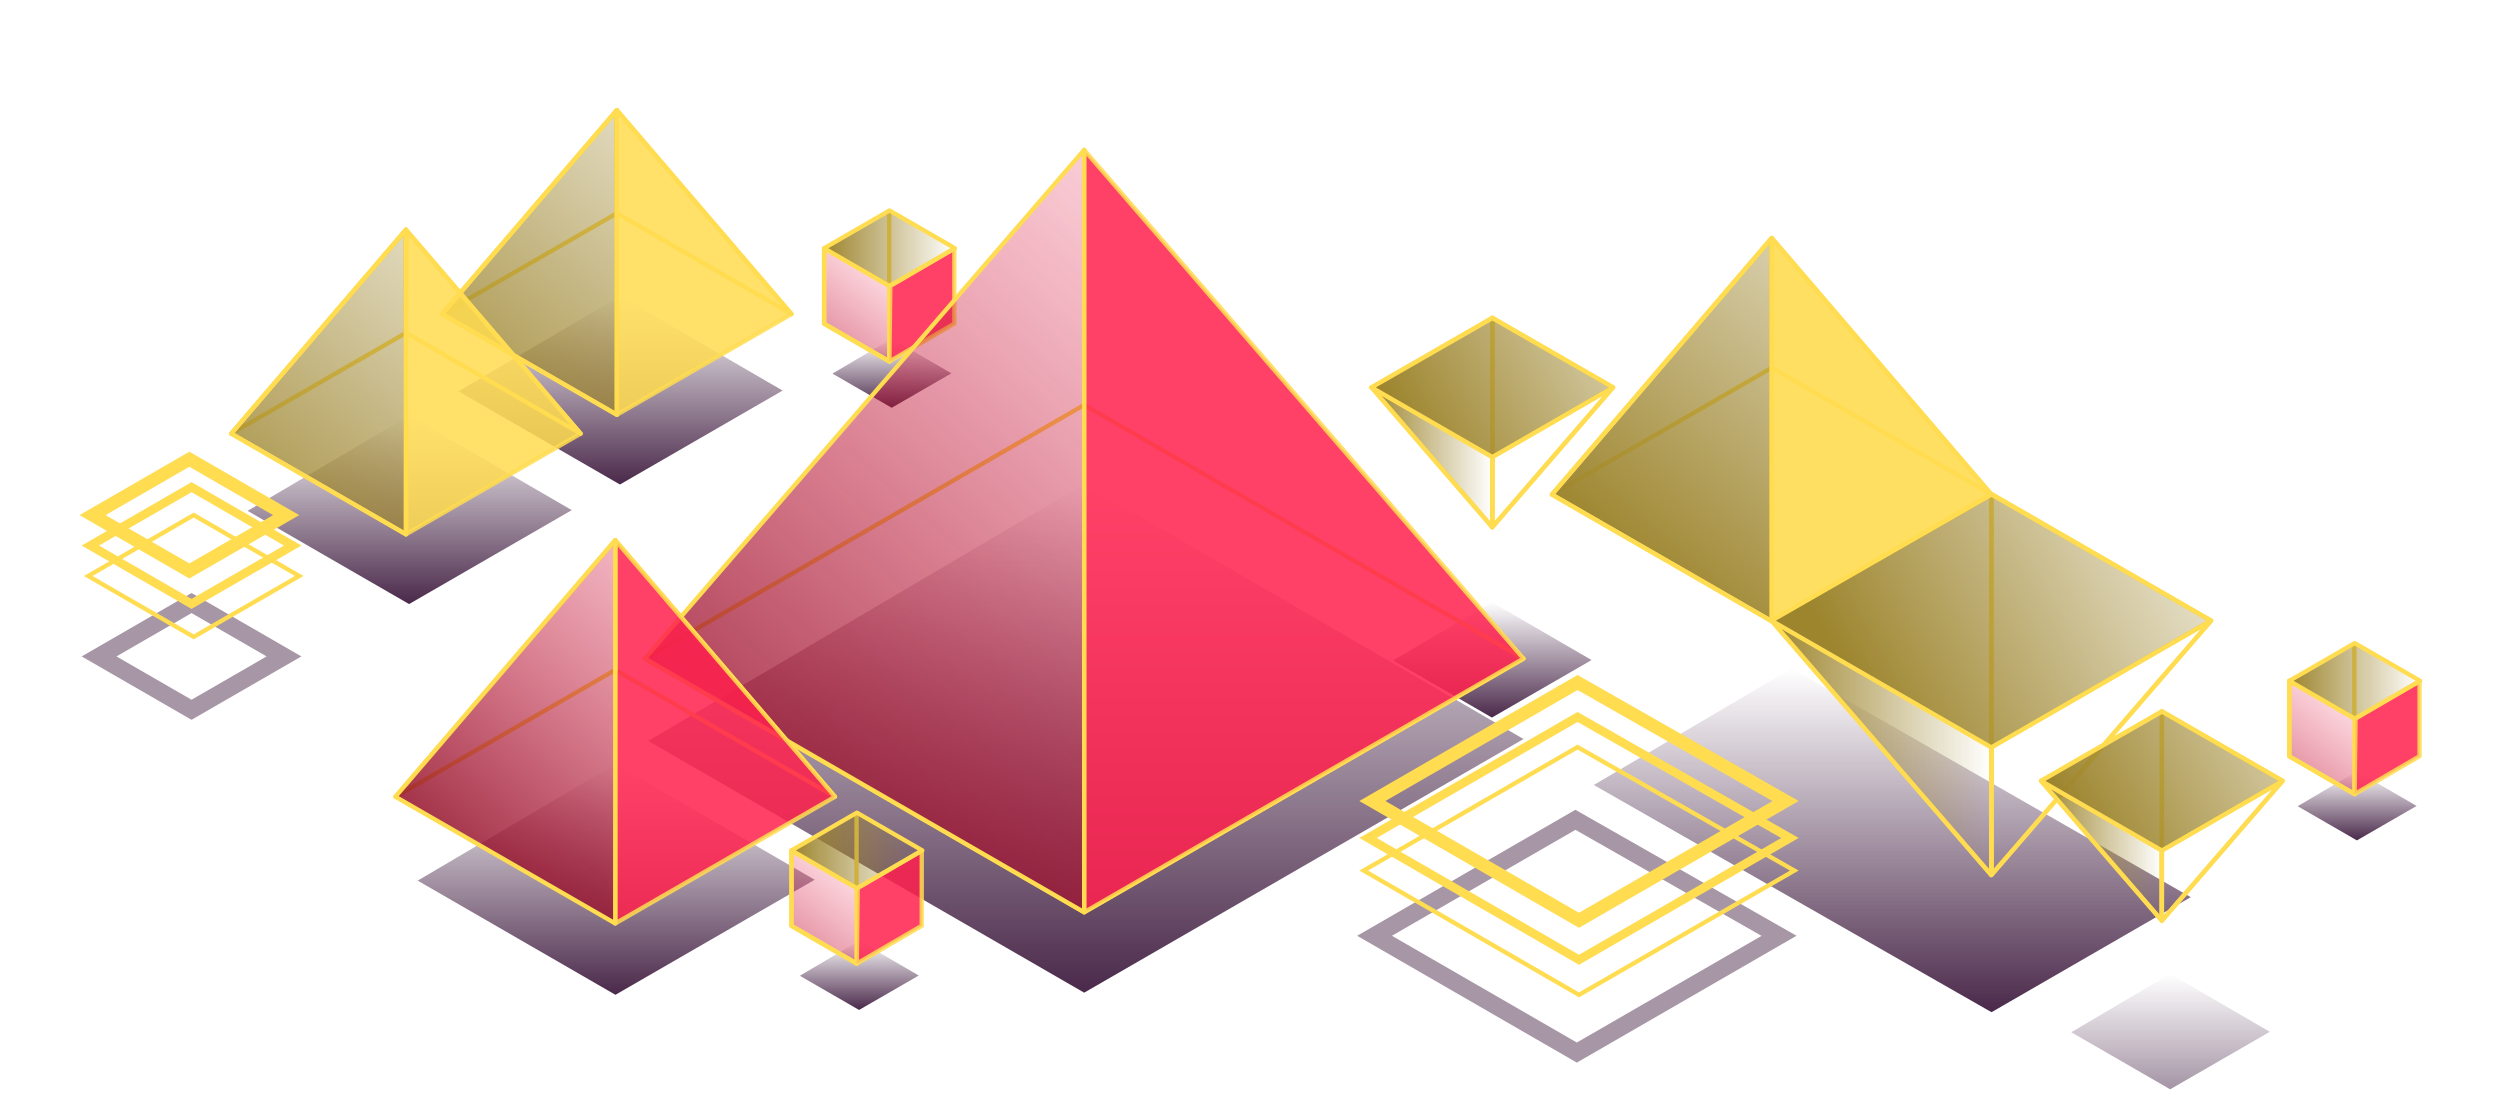 <?xml version="1.0" encoding="utf-8"?>
<!-- Generator: Adobe Illustrator 18.0.0, SVG Export Plug-In . SVG Version: 6.00 Build 0)  -->
<!DOCTYPE svg PUBLIC "-//W3C//DTD SVG 1.1//EN" "http://www.w3.org/Graphics/SVG/1.1/DTD/svg11.dtd">
<svg version="1.1" id="scene" xmlns="http://www.w3.org/2000/svg" xmlns:xlink="http://www.w3.org/1999/xlink" x="0px" y="0px"
	 viewBox="0 0 1150 510" enable-background="new 0 0 1150 510" xml:space="preserve">
<linearGradient id="small-cube-top-shadow_1_" gradientUnits="userSpaceOnUse" x1="410.276" y1="155.783" x2="410.276" y2="187.58">
	<stop  offset="0" style="stop-color:#4A294A;stop-opacity:0"/>
	<stop  offset="1" style="stop-color:#4A294A"/>
</linearGradient>
<polygon id="small-cube-top-shadow" fill="url(#small-cube-top-shadow_1_)" points="410.17,187.58 437.63,171.73 410.17,155.78 
	382.92,171.85 "/>
<linearGradient id="pyramid-small-2-shadow_1_" gradientUnits="userSpaceOnUse" x1="285.447" y1="136.211" x2="285.447" y2="222.871">
	<stop  offset="0" style="stop-color:#4A294A;stop-opacity:0"/>
	<stop  offset="1" style="stop-color:#4A294A"/>
</linearGradient>
<polygon id="pyramid-small-2-shadow" fill="url(#pyramid-small-2-shadow_1_)" points="285.17,222.87 360,179.66 285.17,136.21 
	210.89,179.99 "/>
<g id="squares-small-shadow" opacity="0.49">
	<g>
		<path fill="#4A294A" d="M88.1,282.02l34.53,19.93L88.1,321.88l-34.53-19.93L88.1,282.02 M88.1,272.78l-50.53,29.17l50.53,29.16
			l50.53-29.16L88.1,272.78L88.1,272.78z"/>
	</g>
</g>
<g id="squares-medium-shadow" opacity="0.49">
	<path fill="#4A294A" d="M724.7,381.72l85.61,48.78l-84.97,49.06l-85.05-49.1L724.7,381.72 M724.67,372.5l-100.38,57.96
		l101.05,58.34l101.05-58.35L724.67,372.5L724.67,372.5z"/>
</g>
<linearGradient id="red-pyramid-big-shadow_1_" gradientUnits="userSpaceOnUse" x1="499.478" y1="222.607" x2="499.478" y2="456.63">
	<stop  offset="0" style="stop-color:#4A294A;stop-opacity:0"/>
	<stop  offset="1" style="stop-color:#4A294A"/>
</linearGradient>
<polygon id="red-pyramid-big-shadow" fill="url(#red-pyramid-big-shadow_1_)" points="498.72,456.63 700.81,339.95 498.72,222.61 
	298.15,340.83 "/>
<linearGradient id="red-pyramid-medium-shadow_1_" gradientUnits="userSpaceOnUse" x1="283.447" y1="351.477" x2="283.447" y2="457.605">
	<stop  offset="0" style="stop-color:#4A294A;stop-opacity:0"/>
	<stop  offset="1" style="stop-color:#4A294A"/>
</linearGradient>
<polygon id="red-pyramid-medium-shadow" fill="url(#red-pyramid-medium-shadow_1_)" points="283.1,457.61 374.75,404.69 
	283.1,351.48 192.14,405.09 "/>
<linearGradient id="pyramid-small-1-shadow_1_" gradientUnits="userSpaceOnUse" x1="188.447" y1="191.211" x2="188.447" y2="277.871">
	<stop  offset="0" style="stop-color:#4A294A;stop-opacity:0"/>
	<stop  offset="1" style="stop-color:#4A294A"/>
</linearGradient>
<polygon id="pyramid-small-1-shadow" fill="url(#pyramid-small-1-shadow_1_)" points="188.17,277.87 263,234.66 188.17,191.21 
	113.89,234.99 "/>
<linearGradient id="i-pyramid-small-left-shadow_1_" gradientUnits="userSpaceOnUse" x1="686.447" y1="277.001" x2="686.447" y2="330.082">
	<stop  offset="0" style="stop-color:#4A294A;stop-opacity:0"/>
	<stop  offset="1" style="stop-color:#4A294A"/>
</linearGradient>
<polygon id="i-pyramid-small-left-shadow" fill="url(#i-pyramid-small-left-shadow_1_)" points="686.27,330.08 732.11,303.62 
	686.27,277 640.78,303.82 "/>
<linearGradient id="i-pyramid-small-right-shadow_1_" gradientUnits="userSpaceOnUse" x1="998.447" y1="448.001" x2="998.447" y2="501.082">
	<stop  offset="0" style="stop-color:#4A294A;stop-opacity:0"/>
	<stop  offset="1" style="stop-color:#4A294A"/>
</linearGradient>
<polygon id="i-pyramid-small-right-shadow" opacity="0.5" fill="url(#i-pyramid-small-right-shadow_1_)" points="998.27,501.08 
	1044.11,474.62 998.27,448 952.78,474.82 "/>
<linearGradient id="pyramid-medium-shadow_1_" gradientUnits="userSpaceOnUse" x1="870.447" y1="307.477" x2="870.447" y2="465.605">
	<stop  offset="0" style="stop-color:#4A294A;stop-opacity:0"/>
	<stop  offset="1" style="stop-color:#4A294A"/>
</linearGradient>
<polygon id="pyramid-medium-shadow" fill="url(#pyramid-medium-shadow_1_)" points="916.1,465.61 1007.75,412.69 824.1,307.48 
	733.14,361.09 "/>
<linearGradient id="small-cube-left-shadow_1_" gradientUnits="userSpaceOnUse" x1="395.276" y1="432.783" x2="395.276" y2="464.58">
	<stop  offset="0" style="stop-color:#4A294A;stop-opacity:0"/>
	<stop  offset="1" style="stop-color:#4A294A"/>
</linearGradient>
<polygon id="small-cube-left-shadow" fill="url(#small-cube-left-shadow_1_)" points="395.17,464.58 422.63,448.73 395.17,432.78 
	367.92,448.85 "/>
<linearGradient id="small-cube-right-shadow_1_" gradientUnits="userSpaceOnUse" x1="1084.276" y1="354.783" x2="1084.276" y2="386.58">
	<stop  offset="0" style="stop-color:#4A294A;stop-opacity:0"/>
	<stop  offset="1" style="stop-color:#4A294A"/>
</linearGradient>
<polygon id="small-cube-right-shadow" fill="url(#small-cube-right-shadow_1_)" points="1084.17,386.58 1111.63,370.73 
	1084.17,354.78 1056.92,370.85 "/>
<g id="small-cube-top_1_">
	<linearGradient id="XMLID_3_" gradientUnits="userSpaceOnUse" x1="339.569" y1="209.05" x2="418.53" y2="109.457">
		<stop  offset="0" style="stop-color:#7B071D"/>
		<stop  offset="1" style="stop-color:#FF204E;stop-opacity:0"/>
	</linearGradient>
	
		<polygon id="XMLID_68_" fill="url(#XMLID_3_)" stroke="#FFDC50" stroke-width="2" stroke-linejoin="round" stroke-miterlimit="10" points="
		379.09,114.19 379.09,148.91 409.17,166.27 409.17,131.55 	"/>
	<polygon id="XMLID_67_" fill="none" stroke="#FFDC50" stroke-width="2" stroke-linejoin="round" stroke-miterlimit="10" points="
		379.09,114.19 379.09,148.91 409.17,166.27 409.17,131.55 	"/>
	
		<polygon id="XMLID_66_" opacity="0.85" fill="#FF204E" stroke="#FFDC50" stroke-width="2" stroke-linejoin="round" stroke-miterlimit="10" points="
		439,148.85 439,114.33 409.54,131.55 409.13,166.27 	"/>
	<linearGradient id="XMLID_4_" gradientUnits="userSpaceOnUse" x1="409" y1="114.5" x2="409" y2="114.5">
		<stop  offset="0" style="stop-color:#4A294A;stop-opacity:0"/>
		<stop  offset="1" style="stop-color:#4A294A"/>
	</linearGradient>
	
		<line id="XMLID_65_" fill="url(#XMLID_4_)" stroke="#FFDC50" stroke-width="2" stroke-linejoin="round" stroke-miterlimit="10" x1="409" y1="132" x2="409" y2="97"/>
	<linearGradient id="XMLID_5_" gradientUnits="userSpaceOnUse" x1="379.094" y1="114.187" x2="439.236" y2="114.187">
		<stop  offset="0" style="stop-color:#9D852E"/>
		<stop  offset="1" style="stop-color:#9D852E;stop-opacity:0"/>
	</linearGradient>
	
		<polygon id="XMLID_64_" fill="url(#XMLID_5_)" stroke="#FFDC50" stroke-width="2" stroke-linejoin="round" stroke-miterlimit="10" points="
		409.17,96.83 439.24,114.19 409.17,131.55 379.09,114.19 	"/>
</g>
<g id="pyramid-small-2_1_">
	<polygon id="XMLID_63_" fill="none" stroke="#FFDC50" stroke-width="2" stroke-linejoin="round" stroke-miterlimit="10" points="
		364.09,144.46 283.78,98.09 283.77,50.67 	"/>
	
		<polygon id="XMLID_62_" opacity="0.85" fill="#FFDC50" stroke="#FFDC50" stroke-width="2" stroke-linejoin="round" stroke-miterlimit="10" points="
		283.76,190.78 364.09,144.46 283.74,50.67 	"/>
	<polygon id="XMLID_61_" fill="none" stroke="#FFDC50" stroke-width="2" stroke-linejoin="round" stroke-miterlimit="10" points="
		203.38,144.46 283.78,98.09 283.74,50.67 	"/>
	<linearGradient id="XMLID_6_" gradientUnits="userSpaceOnUse" x1="201.142" y1="217.762" x2="369.809" y2="18.428">
		<stop  offset="0" style="stop-color:#9D852E"/>
		<stop  offset="1" style="stop-color:#9D852E;stop-opacity:0"/>
	</linearGradient>
	
		<polygon id="XMLID_60_" fill="url(#XMLID_6_)" stroke="#FFDC50" stroke-width="2" stroke-linejoin="round" stroke-miterlimit="10" points="
		283.76,190.78 203.38,144.46 283.74,50.67 	"/>
	<polygon id="XMLID_59_" fill="none" stroke="#FFDC50" stroke-width="2" stroke-linejoin="round" stroke-miterlimit="10" points="
		283.76,190.78 203.38,144.46 283.74,50.67 	"/>
</g>
<g id="squares-small_1_">
	<g id="XMLID_58_">
		<path fill="#FFDC50" d="M87.1,214.71l38.53,22.24L87.1,259.19l-38.53-22.24L87.1,214.71 M87.1,207.78l-50.53,29.17l50.53,29.16
			l50.53-29.16L87.1,207.78L87.1,207.78z"/>
	</g>
	<g id="XMLID_57_">
		<path fill="#FFDC50" d="M88.1,226.4l42.53,24.55L88.1,275.5l-42.53-24.55L88.1,226.4 M88.1,221.78l-50.53,29.17l50.53,29.16
			l50.53-29.16L88.1,221.78L88.1,221.78z"/>
	</g>
	<g id="XMLID_56_">
		<path fill="#FFDC50" d="M89.1,238.09l46.53,26.86L89.1,291.81l-46.53-26.85L89.1,238.09 M89.1,235.78l-50.53,29.17l50.53,29.16
			l50.53-29.16L89.1,235.78L89.1,235.78z"/>
	</g>
</g>
<g id="red-pyramid-big_1_">
	<polygon id="XMLID_55_" fill="none" stroke="#FFDC50" stroke-width="2" stroke-linejoin="round" stroke-miterlimit="10" points="
		498.71,186.27 296.63,302.95 498.72,419.63 700.81,302.95 	"/>
	
		<polygon id="XMLID_54_" opacity="0.85" fill="#FF204E" stroke="#FFDC50" stroke-width="2" stroke-linejoin="round" stroke-miterlimit="10" points="
		498.72,419.63 498.71,68.95 700.81,302.95 	"/>
	<linearGradient id="XMLID_7_" gradientUnits="userSpaceOnUse" x1="297.123" y1="470.712" x2="665.124" y2="57.379">
		<stop  offset="0" style="stop-color:#7B071D"/>
		<stop  offset="1" style="stop-color:#FF204E;stop-opacity:0"/>
	</linearGradient>
	<polygon id="XMLID_53_" fill="url(#XMLID_7_)" points="498.72,419.63 296.63,302.95 498.71,68.95 	"/>
	<polygon id="XMLID_52_" fill="none" stroke="#FFDC50" stroke-width="2" stroke-linejoin="round" stroke-miterlimit="10" points="
		498.72,419.63 296.63,302.95 498.71,68.95 	"/>
</g>
<g id="pyramid-medium_1_">
	<polygon id="XMLID_51_" fill="none" stroke="#FFDC50" stroke-width="2" stroke-linejoin="round" stroke-miterlimit="10" points="
		916.09,227.5 815.05,169.16 815.04,109.5 	"/>
	
		<polygon id="XMLID_50_" opacity="0.9" fill="#FFDC50" stroke="#FFDC50" stroke-width="2" stroke-linejoin="round" stroke-miterlimit="10" points="
		815.02,285.78 916.09,227.5 815,109.5 	"/>
	<polygon id="XMLID_49_" fill="none" stroke="#FFDC50" stroke-width="2" stroke-linejoin="round" stroke-miterlimit="10" points="
		713.9,227.5 815.05,169.16 815,109.5 	"/>
	<linearGradient id="XMLID_8_" gradientUnits="userSpaceOnUse" x1="755.595" y1="267.094" x2="926.928" y2="65.094">
		<stop  offset="0" style="stop-color:#9D852E"/>
		<stop  offset="1" style="stop-color:#9D852E;stop-opacity:0"/>
	</linearGradient>
	
		<polygon id="XMLID_48_" fill="url(#XMLID_8_)" stroke="#FFDC50" stroke-width="2" stroke-linejoin="round" stroke-miterlimit="10" points="
		815.02,285.78 713.9,227.5 815,109.5 	"/>
	<polygon id="XMLID_47_" fill="none" stroke="#FFDC50" stroke-width="2" stroke-linejoin="round" stroke-miterlimit="10" points="
		815.02,285.78 713.9,227.5 815,109.5 	"/>
</g>
<g id="pyramid-small-1_1_">
	<polygon id="XMLID_46_" fill="none" stroke="#FFDC50" stroke-width="2" stroke-linejoin="round" stroke-miterlimit="10" points="
		267.09,199.46 186.78,153.09 186.77,105.67 	"/>
	
		<polygon id="XMLID_45_" opacity="0.85" fill="#FFDC50" stroke="#FFDC50" stroke-width="2" stroke-linejoin="round" stroke-miterlimit="10" points="
		186.76,245.78 267.09,199.46 186.74,105.67 	"/>
	<polygon id="XMLID_44_" fill="none" stroke="#FFDC50" stroke-width="2" stroke-linejoin="round" stroke-miterlimit="10" points="
		106.38,199.46 186.78,153.09 186.74,105.67 	"/>
	<linearGradient id="XMLID_9_" gradientUnits="userSpaceOnUse" x1="104.142" y1="272.762" x2="272.809" y2="73.428">
		<stop  offset="0" style="stop-color:#9D852E"/>
		<stop  offset="1" style="stop-color:#9D852E;stop-opacity:0"/>
	</linearGradient>
	
		<polygon id="XMLID_43_" fill="url(#XMLID_9_)" stroke="#FFDC50" stroke-width="2" stroke-linejoin="round" stroke-miterlimit="10" points="
		186.76,245.78 106.38,199.46 186.74,105.67 	"/>
	<polygon id="XMLID_42_" fill="none" stroke="#FFDC50" stroke-width="2" stroke-linejoin="round" stroke-miterlimit="10" points="
		186.76,245.78 106.38,199.46 186.74,105.67 	"/>
</g>
<g id="squares-medium_1_">
	<g id="XMLID_41_">
		<path fill="#FFDC50" d="M725.69,317.42l89.63,51.07l-88.99,51.38l-89.05-51.41L725.69,317.42 M725.67,310.5l-100.38,57.96
			l101.05,58.34l101.05-58.35L725.67,310.5L725.67,310.5z"/>
	</g>
	<g id="XMLID_40_">
		<path fill="#FFDC50" d="M725.68,332.11l93.66,53.37l-93.01,53.7l-93.05-53.72L725.68,332.11 M725.67,327.5l-100.38,57.96
			l101.05,58.34l101.05-58.35L725.67,327.5L725.67,327.5z"/>
	</g>
	<g id="XMLID_39_">
		<path fill="#FFDC50" d="M725.68,344.81l97.69,55.66l-97.03,56.02l-97.05-56.03L725.68,344.81 M725.67,342.5l-100.38,57.96
			l101.05,58.34l101.05-58.35L725.67,342.5L725.67,342.5z"/>
	</g>
</g>
<g id="red-pyramid-medium_1_">
	<polygon id="XMLID_38_" fill="none" stroke="#FFDC50" stroke-width="2" stroke-linejoin="round" stroke-miterlimit="10" points="
		384.09,366.5 283.05,308.16 283.04,248.5 	"/>
	
		<polygon id="XMLID_37_" opacity="0.85" fill="#FF204E" stroke="#FFDC50" stroke-width="2" stroke-linejoin="round" stroke-miterlimit="10" points="
		283.02,424.78 384.09,366.5 283,248.5 	"/>
	<polygon id="XMLID_36_" fill="none" stroke="#FFDC50" stroke-width="2" stroke-linejoin="round" stroke-miterlimit="10" points="
		181.9,366.5 283.05,308.16 283,248.5 	"/>
	<linearGradient id="XMLID_69_" gradientUnits="userSpaceOnUse" x1="192.596" y1="440.895" x2="388.596" y2="214.895">
		<stop  offset="0" style="stop-color:#7B071D"/>
		<stop  offset="1" style="stop-color:#FF204E;stop-opacity:0"/>
	</linearGradient>
	<polygon id="XMLID_35_" fill="url(#XMLID_69_)" points="283.02,424.78 181.9,366.5 283,248.5 	"/>
	<polygon id="XMLID_34_" fill="none" stroke="#FFDC50" stroke-width="2" stroke-linejoin="round" stroke-miterlimit="10" points="
		283.02,424.78 181.9,366.5 283,248.5 	"/>
</g>
<g id="i-pyramid-medium_1_">
	<polygon id="XMLID_33_" fill="none" stroke="#FFDC50" stroke-width="2" stroke-linejoin="round" stroke-miterlimit="10" points="
		814.9,285.5 916.05,227.16 916,402.5 	"/>
	<polygon id="XMLID_32_" fill="none" stroke="#FFDC50" stroke-width="2" stroke-linejoin="round" stroke-miterlimit="10" points="
		1017.09,285.5 916.05,227.16 916.04,402.5 	"/>
	<polygon id="XMLID_31_" fill="none" stroke="#FFDC50" stroke-width="2" stroke-linejoin="round" stroke-miterlimit="10" points="
		916.02,343.78 1017.09,285.5 916,402.5 	"/>
	<linearGradient id="XMLID_76_" gradientUnits="userSpaceOnUse" x1="814.899" y1="344" x2="916.021" y2="344">
		<stop  offset="0" style="stop-color:#9D852E"/>
		<stop  offset="1" style="stop-color:#9D852E;stop-opacity:0"/>
	</linearGradient>
	
		<polygon id="XMLID_30_" fill="url(#XMLID_76_)" stroke="#FFDC50" stroke-width="2" stroke-linejoin="round" stroke-miterlimit="10" points="
		916.02,343.78 814.9,285.5 916,402.5 	"/>
	<linearGradient id="XMLID_77_" gradientUnits="userSpaceOnUse" x1="855.33" y1="319.402" x2="1045.996" y2="213.403">
		<stop  offset="0" style="stop-color:#9D852E"/>
		<stop  offset="1" style="stop-color:#9D852E;stop-opacity:0"/>
	</linearGradient>
	
		<polygon id="XMLID_29_" fill="url(#XMLID_77_)" stroke="#FFDC50" stroke-width="2" stroke-linejoin="round" stroke-miterlimit="10" points="
		814.9,285.5 916.09,227.5 1017.09,285.5 916.02,343.78 	"/>
</g>
<g id="i-pyramid-small-left_1_">
	<polygon id="XMLID_28_" fill="none" stroke="#FFDC50" stroke-width="2" stroke-linejoin="round" stroke-miterlimit="10" points="
		630.9,178.21 686.48,146.16 686.45,242.5 	"/>
	<polygon id="XMLID_27_" fill="none" stroke="#FFDC50" stroke-width="2" stroke-linejoin="round" stroke-miterlimit="10" points="
		742,178.21 686.48,146.16 686.47,242.5 	"/>
	<polygon id="XMLID_26_" fill="none" stroke="#FFDC50" stroke-width="2" stroke-linejoin="round" stroke-miterlimit="10" points="
		686.46,210.24 742,178.21 686.45,242.5 	"/>
	<linearGradient id="XMLID_78_" gradientUnits="userSpaceOnUse" x1="630.899" y1="210.356" x2="686.463" y2="210.356">
		<stop  offset="0" style="stop-color:#9D852E"/>
		<stop  offset="1" style="stop-color:#9D852E;stop-opacity:0"/>
	</linearGradient>
	
		<polygon id="XMLID_25_" fill="url(#XMLID_78_)" stroke="#FFDC50" stroke-width="2" stroke-linejoin="round" stroke-miterlimit="10" points="
		686.46,210.24 630.9,178.21 686.45,242.5 	"/>
	<linearGradient id="XMLID_79_" gradientUnits="userSpaceOnUse" x1="648.191" y1="200.335" x2="801.524" y2="111.668">
		<stop  offset="0" style="stop-color:#9D852E"/>
		<stop  offset="1" style="stop-color:#9D852E;stop-opacity:0"/>
	</linearGradient>
	
		<polygon id="XMLID_24_" fill="url(#XMLID_79_)" stroke="#FFDC50" stroke-width="2" stroke-linejoin="round" stroke-miterlimit="10" points="
		630.9,178.21 686.5,146.34 742,178.21 686.46,210.24 	"/>
</g>
<g id="i-pyramid-small-right_1_">
	<polygon id="XMLID_23_" fill="none" stroke="#FFDC50" stroke-width="2" stroke-linejoin="round" stroke-miterlimit="10" points="
		938.9,359.21 994.48,327.16 994.45,423.5 	"/>
	<polygon id="XMLID_22_" fill="none" stroke="#FFDC50" stroke-width="2" stroke-linejoin="round" stroke-miterlimit="10" points="
		1050,359.21 994.48,327.16 994.47,423.5 	"/>
	<polygon id="XMLID_21_" fill="none" stroke="#FFDC50" stroke-width="2" stroke-linejoin="round" stroke-miterlimit="10" points="
		994.46,391.24 1050,359.21 994.45,423.5 	"/>
	<linearGradient id="XMLID_80_" gradientUnits="userSpaceOnUse" x1="938.899" y1="391.356" x2="994.463" y2="391.356">
		<stop  offset="0" style="stop-color:#9D852E"/>
		<stop  offset="1" style="stop-color:#9D852E;stop-opacity:0"/>
	</linearGradient>
	
		<polygon id="XMLID_20_" fill="url(#XMLID_80_)" stroke="#FFDC50" stroke-width="2" stroke-linejoin="round" stroke-miterlimit="10" points="
		994.46,391.24 938.9,359.21 994.45,423.5 	"/>
	<linearGradient id="XMLID_81_" gradientUnits="userSpaceOnUse" x1="956.191" y1="381.335" x2="1109.524" y2="292.668">
		<stop  offset="0" style="stop-color:#9D852E"/>
		<stop  offset="1" style="stop-color:#9D852E;stop-opacity:0"/>
	</linearGradient>
	
		<polygon id="XMLID_19_" fill="url(#XMLID_81_)" stroke="#FFDC50" stroke-width="2" stroke-linejoin="round" stroke-miterlimit="10" points="
		938.9,359.21 994.5,327.34 1050,359.21 994.46,391.24 	"/>
</g>
<g id="small-cube-left_1_">
	<linearGradient id="XMLID_82_" gradientUnits="userSpaceOnUse" x1="324.569" y1="486.05" x2="403.53" y2="386.457">
		<stop  offset="0" style="stop-color:#7B071D"/>
		<stop  offset="1" style="stop-color:#FF204E;stop-opacity:0"/>
	</linearGradient>
	
		<polygon id="XMLID_18_" fill="url(#XMLID_82_)" stroke="#FFDC50" stroke-width="2" stroke-linejoin="round" stroke-miterlimit="10" points="
		364.09,391.19 364.09,425.91 394.17,443.27 394.17,408.55 	"/>
	<polygon id="XMLID_17_" fill="none" stroke="#FFDC50" stroke-width="2" stroke-linejoin="round" stroke-miterlimit="10" points="
		364.09,391.19 364.09,425.91 394.17,443.27 394.17,408.55 	"/>
	
		<polygon id="XMLID_16_" opacity="0.85" fill="#FF204E" stroke="#FFDC50" stroke-width="2" stroke-linejoin="round" stroke-miterlimit="10" points="
		424,425.85 424,391.33 394.54,408.55 394.13,443.27 	"/>
	<linearGradient id="XMLID_83_" gradientUnits="userSpaceOnUse" x1="394" y1="391.5" x2="394" y2="391.5">
		<stop  offset="0" style="stop-color:#4A294A;stop-opacity:0"/>
		<stop  offset="1" style="stop-color:#4A294A"/>
	</linearGradient>
	
		<line id="XMLID_15_" fill="url(#XMLID_83_)" stroke="#FFDC50" stroke-width="2" stroke-linejoin="round" stroke-miterlimit="10" x1="394" y1="409" x2="394" y2="374"/>
	<linearGradient id="XMLID_84_" gradientUnits="userSpaceOnUse" x1="364.094" y1="391.187" x2="424.236" y2="391.187">
		<stop  offset="0" style="stop-color:#9D852E"/>
		<stop  offset="1" style="stop-color:#9D852E;stop-opacity:0"/>
	</linearGradient>
	
		<polygon id="XMLID_14_" fill="url(#XMLID_84_)" stroke="#FFDC50" stroke-width="2" stroke-linejoin="round" stroke-miterlimit="10" points="
		394.17,373.83 424.24,391.19 394.17,408.55 364.09,391.19 	"/>
</g>
<g id="small-cube-right_1_">
	<linearGradient id="XMLID_85_" gradientUnits="userSpaceOnUse" x1="1013.569" y1="408.05" x2="1092.53" y2="308.457">
		<stop  offset="0" style="stop-color:#7B071D"/>
		<stop  offset="1" style="stop-color:#FF204E;stop-opacity:0"/>
	</linearGradient>
	
		<polygon id="XMLID_13_" fill="url(#XMLID_85_)" stroke="#FFDC50" stroke-width="2" stroke-linejoin="round" stroke-miterlimit="10" points="
		1053.09,313.19 1053.09,347.91 1083.17,365.27 1083.17,330.55 	"/>
	<polygon id="XMLID_12_" fill="none" stroke="#FFDC50" stroke-width="2" stroke-linejoin="round" stroke-miterlimit="10" points="
		1053.09,313.19 1053.09,347.91 1083.17,365.27 1083.17,330.55 	"/>
	
		<polygon id="XMLID_11_" opacity="0.85" fill="#FF204E" stroke="#FFDC50" stroke-width="2" stroke-linejoin="round" stroke-miterlimit="10" points="
		1113,347.85 1113,313.33 1083.54,330.55 1083.13,365.27 	"/>
	<linearGradient id="XMLID_86_" gradientUnits="userSpaceOnUse" x1="1083" y1="313.5" x2="1083" y2="313.5">
		<stop  offset="0" style="stop-color:#4A294A;stop-opacity:0"/>
		<stop  offset="1" style="stop-color:#4A294A"/>
	</linearGradient>
	
		<line id="XMLID_10_" fill="url(#XMLID_86_)" stroke="#FFDC50" stroke-width="2" stroke-linejoin="round" stroke-miterlimit="10" x1="1083" y1="331" x2="1083" y2="296"/>
	<linearGradient id="XMLID_87_" gradientUnits="userSpaceOnUse" x1="1053.094" y1="313.187" x2="1113.236" y2="313.187">
		<stop  offset="0" style="stop-color:#9D852E"/>
		<stop  offset="1" style="stop-color:#9D852E;stop-opacity:0"/>
	</linearGradient>
	
		<polygon id="XMLID_1_" fill="url(#XMLID_87_)" stroke="#FFDC50" stroke-width="2" stroke-linejoin="round" stroke-miterlimit="10" points="
		1083.17,295.83 1113.24,313.19 1083.17,330.55 1053.09,313.19 	"/>
</g>
</svg>
